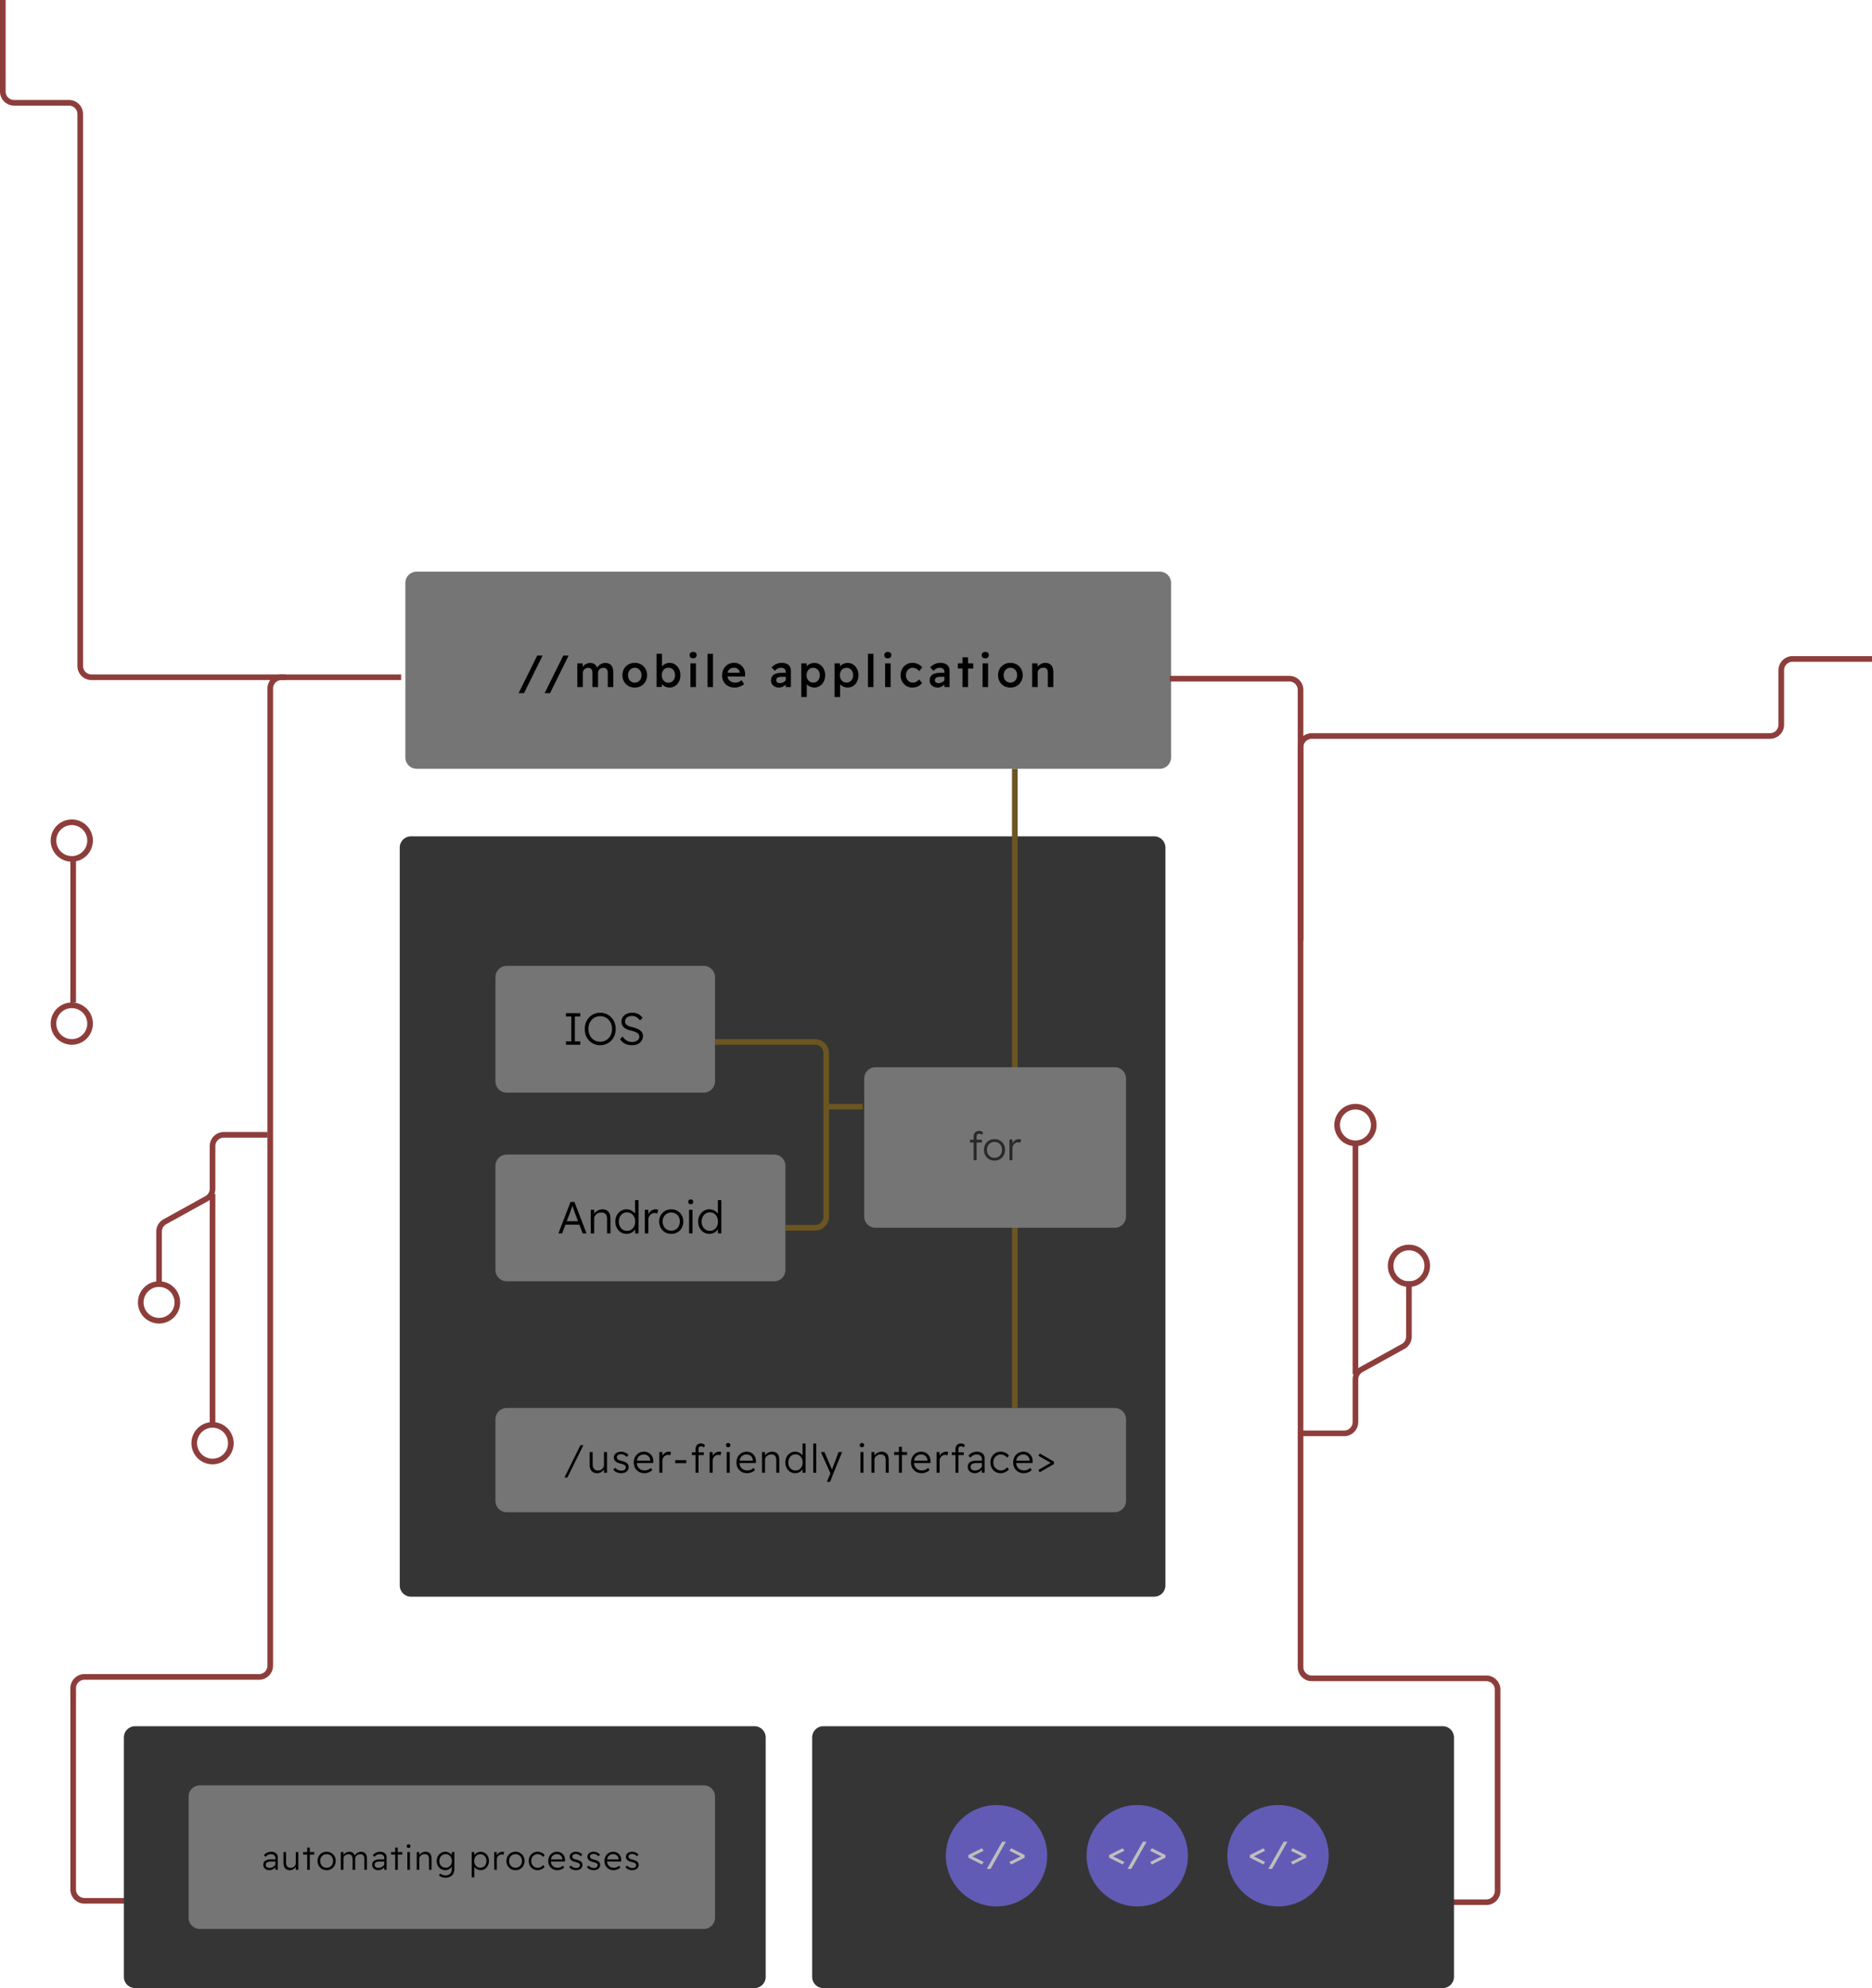 <svg width="665" height="706" fill="none" xmlns="http://www.w3.org/2000/svg"><g clip-path="url(#a)"><path d="M142.5 240.5H100a4 4 0 0 0-4 4v347a4 4 0 0 1-4 4H30a4 4 0 0 0-4 4V671a4 4 0 0 0 4 4h66" stroke="#8D3D3B" stroke-width="2"/><path d="M412 203H148a4 4 0 0 0-4 4v62a4 4 0 0 0 4 4h264a4 4 0 0 0 4-4v-62a4 4 0 0 0-4-4Z" fill="#757575"/><path d="M410 297H146a4 4 0 0 0-4 4v262a4 4 0 0 0 4 4h264a4 4 0 0 0 4-4V301a4 4 0 0 0-4-4ZM268 613H48a4 4 0 0 0-4 4v85a4 4 0 0 0 4 4h220a4 4 0 0 0 4-4v-85a4 4 0 0 0-4-4Z" fill="#353535"/><path d="M415.5 241H458a4 4 0 0 1 4 4v347a4 4 0 0 0 4 4h62a4 4 0 0 1 4 4v71.5a4 4 0 0 1-4 4h-66" stroke="#8D3D3B" stroke-width="2"/><path d="M512.5 613h-220a4 4 0 0 0-4 4v85a4 4 0 0 0 4 4h220a4 4 0 0 0 4-4v-85a4 4 0 0 0-4-4Z" fill="#353535"/><path d="M250 634H71a4 4 0 0 0-4 4v43a4 4 0 0 0 4 4h179a4 4 0 0 0 4-4v-43a4 4 0 0 0-4-4ZM250 343h-70a4 4 0 0 0-4 4v37a4 4 0 0 0 4 4h70a4 4 0 0 0 4-4v-37a4 4 0 0 0-4-4ZM275 410h-95a4 4 0 0 0-4 4v37a4 4 0 0 0 4 4h95a4 4 0 0 0 4-4v-37a4 4 0 0 0-4-4ZM396 500H180a4 4 0 0 0-4 4v29a4 4 0 0 0 4 4h216a4 4 0 0 0 4-4v-29a4 4 0 0 0-4-4Z" fill="#757575"/><path d="m184.225 246.16 6.624-13.36h1.904l-6.608 13.36h-1.92Zm9.241 0 6.624-13.36h1.904l-6.608 13.36h-1.92Zm11.605-2.16v-8.432h1.92l.032 1.712-.32.128c.096-.277.24-.533.432-.768.192-.245.421-.459.688-.64.267-.181.549-.32.848-.416.299-.107.608-.16.928-.16.459 0 .864.075 1.216.224.352.149.645.379.88.688.245.309.432.704.56 1.184l-.304-.064.112-.256c.128-.256.299-.491.512-.704.213-.213.453-.4.72-.56a3.157 3.157 0 0 1 1.696-.512c.64 0 1.173.128 1.6.384.427.256.747.645.96 1.168.213.523.32 1.168.32 1.936V244h-1.968v-4.96c0-.64-.128-1.115-.384-1.424-.245-.309-.629-.464-1.152-.464-.277 0-.533.048-.768.144a1.781 1.781 0 0 0-.624.384 1.69 1.69 0 0 0-.4.576 1.734 1.734 0 0 0-.144.72V244h-1.968v-4.976c0-.608-.133-1.072-.4-1.392-.256-.32-.624-.48-1.104-.48a2.012 2.012 0 0 0-1.376.528 1.695 1.695 0 0 0-.544 1.264V244h-1.968Zm20.425.16c-.843 0-1.595-.187-2.256-.56a4.258 4.258 0 0 1-1.568-1.568c-.373-.661-.56-1.413-.56-2.256 0-.843.187-1.595.56-2.256a4.136 4.136 0 0 1 1.568-1.552c.661-.384 1.413-.576 2.256-.576.832 0 1.579.192 2.24.576a4.019 4.019 0 0 1 1.552 1.552c.384.661.576 1.413.576 2.256 0 .843-.192 1.595-.576 2.256a4.136 4.136 0 0 1-1.552 1.568c-.661.373-1.408.56-2.24.56Zm0-1.744c.459 0 .869-.112 1.232-.336.363-.235.645-.549.848-.944.213-.405.315-.859.304-1.36.011-.512-.091-.965-.304-1.36a2.281 2.281 0 0 0-.848-.944 2.296 2.296 0 0 0-1.232-.336c-.459 0-.875.117-1.248.352a2.281 2.281 0 0 0-.848.944 2.898 2.898 0 0 0-.304 1.344c0 .501.101.955.304 1.36.203.395.485.709.848.944.373.224.789.336 1.248.336Zm12.369 1.744c-.373 0-.736-.053-1.088-.16a4.318 4.318 0 0 1-.976-.464 3.24 3.24 0 0 1-.72-.64 2.04 2.04 0 0 1-.384-.736l.464-.208-.048 2h-1.888V232.16h1.952v5.344l-.336-.144c.053-.256.171-.496.352-.72a2.77 2.77 0 0 1 .688-.624c.277-.192.581-.341.912-.448a3.05 3.05 0 0 1 1.024-.176c.747 0 1.408.192 1.984.576a3.819 3.819 0 0 1 1.376 1.552c.341.651.512 1.403.512 2.256 0 .843-.165 1.595-.496 2.256a3.937 3.937 0 0 1-1.376 1.568 3.514 3.514 0 0 1-1.952.56Zm-.4-1.728c.448 0 .848-.112 1.2-.336.352-.235.629-.549.832-.944a3.03 3.03 0 0 0 .304-1.376c0-.523-.101-.981-.304-1.376a2.212 2.212 0 0 0-.816-.944 2.215 2.215 0 0 0-1.216-.336c-.469 0-.88.112-1.232.336a2.323 2.323 0 0 0-.832.944c-.203.395-.304.853-.304 1.376 0 .512.101.971.304 1.376.203.395.48.709.832.944.352.224.763.336 1.232.336Zm7.803 1.568v-8.432h1.952V244h-1.952Zm.96-10.224c-.395 0-.704-.096-.928-.288-.214-.203-.32-.485-.32-.848 0-.341.112-.613.336-.816.224-.213.528-.32.912-.32.394 0 .698.101.912.304.224.192.336.469.336.832 0 .331-.112.603-.336.816-.224.213-.528.32-.912.32ZM251.331 244v-11.84h1.952V244h-1.952Zm9.677.16c-.885 0-1.669-.181-2.352-.544a4.17 4.17 0 0 1-1.584-1.52c-.373-.651-.56-1.397-.56-2.24 0-.661.107-1.264.32-1.808a4.181 4.181 0 0 1 .896-1.408 3.858 3.858 0 0 1 1.36-.928 4.414 4.414 0 0 1 1.728-.336c.565 0 1.083.107 1.552.32.48.213.896.507 1.248.88.352.363.619.8.8 1.312.192.501.283 1.051.272 1.648l-.016.704h-6.816l-.384-1.36h5.552l-.24.272v-.368a1.682 1.682 0 0 0-.32-.848 1.81 1.81 0 0 0-.704-.592 1.93 1.93 0 0 0-.928-.224c-.523 0-.965.101-1.328.304-.363.192-.64.48-.832.864-.181.384-.272.859-.272 1.424 0 .544.112 1.019.336 1.424.235.405.565.72.992.944.427.224.923.336 1.488.336a2.99 2.99 0 0 0 1.088-.192c.341-.128.704-.357 1.088-.688l.96 1.344a4.433 4.433 0 0 1-.992.688 6.02 6.02 0 0 1-1.152.432c-.405.107-.805.16-1.2.16Zm18.127-.16v-5.392c0-.459-.155-.816-.464-1.072-.299-.267-.688-.4-1.168-.4-.448 0-.854.091-1.216.272-.363.171-.699.448-1.008.832l-1.216-1.216a5.295 5.295 0 0 1 1.664-1.216 4.69 4.69 0 0 1 1.968-.416c.672 0 1.248.107 1.728.32.49.213.869.533 1.136.96.266.416.4.928.4 1.536V244h-1.824Zm-2.4.16c-.544 0-1.03-.107-1.456-.32a2.653 2.653 0 0 1-1.024-.88c-.246-.384-.368-.832-.368-1.344 0-.448.08-.837.24-1.168.16-.341.394-.624.704-.848.32-.224.714-.389 1.184-.496a6.986 6.986 0 0 1 1.648-.176h2.416l-.144 1.408h-2.384a3.35 3.35 0 0 0-.768.08 1.753 1.753 0 0 0-.576.24c-.16.107-.278.235-.352.384a1.065 1.065 0 0 0-.112.512c0 .213.053.4.16.56.106.149.25.267.432.352.181.085.394.128.64.128.352 0 .682-.059.992-.176.32-.117.602-.283.848-.496.245-.213.437-.453.576-.72l.4 1.088a3.862 3.862 0 0 1-.832.976c-.32.277-.672.496-1.056.656-.374.16-.763.24-1.168.24Zm7.902 3.36v-11.952h1.92l.032 1.904-.336-.144c.064-.331.246-.64.544-.928a3.552 3.552 0 0 1 1.088-.704 3.527 3.527 0 0 1 1.36-.272c.747 0 1.408.187 1.984.56a3.812 3.812 0 0 1 1.376 1.552c.342.651.512 1.397.512 2.24 0 .843-.165 1.595-.496 2.256a3.95 3.95 0 0 1-1.376 1.552c-.576.373-1.232.56-1.968.56-.49 0-.965-.096-1.424-.288a3.59 3.59 0 0 1-1.136-.752c-.309-.309-.506-.629-.592-.96l.48-.24v5.616h-1.968Zm4.256-5.12c.448 0 .848-.112 1.2-.336.352-.224.63-.533.832-.928.203-.395.304-.848.304-1.36 0-.512-.101-.96-.304-1.344a2.227 2.227 0 0 0-.816-.928 2.138 2.138 0 0 0-1.216-.352c-.469 0-.88.112-1.232.336a2.342 2.342 0 0 0-.832.928 2.945 2.945 0 0 0-.304 1.36c0 .512.102.965.304 1.36.203.395.48.704.832.928.352.224.763.336 1.232.336Zm7.579 5.12v-11.952h1.92l.032 1.904-.336-.144c.064-.331.245-.64.544-.928a3.528 3.528 0 0 1 1.088-.704 3.52 3.52 0 0 1 1.36-.272c.746 0 1.408.187 1.984.56a3.826 3.826 0 0 1 1.376 1.552c.341.651.512 1.397.512 2.24 0 .843-.166 1.595-.496 2.256a3.966 3.966 0 0 1-1.376 1.552c-.576.373-1.232.56-1.968.56a3.65 3.65 0 0 1-1.424-.288 3.58 3.58 0 0 1-1.136-.752c-.31-.309-.507-.629-.592-.96l.48-.24v5.616h-1.968Zm4.256-5.12c.448 0 .848-.112 1.2-.336.352-.224.629-.533.832-.928.202-.395.304-.848.304-1.36 0-.512-.102-.96-.304-1.344a2.227 2.227 0 0 0-.816-.928 2.14 2.14 0 0 0-1.216-.352c-.47 0-.88.112-1.232.336-.352.224-.63.533-.832.928-.203.395-.304.848-.304 1.36 0 .512.101.965.304 1.36.202.395.48.704.832.928.352.224.762.336 1.232.336Zm7.594 1.6v-11.84h1.952V244h-1.952Zm6.105 0v-8.432h1.952V244h-1.952Zm.96-10.224c-.395 0-.704-.096-.928-.288-.213-.203-.32-.485-.32-.848 0-.341.112-.613.336-.816.224-.213.528-.32.912-.32.395 0 .699.101.912.304.224.192.336.469.336.832 0 .331-.112.603-.336.816-.224.213-.528.32-.912.32Zm8.704 10.384c-.789 0-1.499-.192-2.128-.576a4.132 4.132 0 0 1-1.488-1.568c-.363-.661-.544-1.408-.544-2.24 0-.832.181-1.579.544-2.24a4.132 4.132 0 0 1 1.488-1.568c.629-.384 1.339-.576 2.128-.576.747 0 1.429.149 2.048.448.629.288 1.109.683 1.44 1.184l-1.072 1.312a2.738 2.738 0 0 0-.608-.608 3.237 3.237 0 0 0-.8-.432 2.35 2.35 0 0 0-2.96 1.136c-.213.395-.32.843-.32 1.344 0 .501.107.949.32 1.344.224.395.523.709.896.944s.789.352 1.248.352c.288 0 .56-.043.816-.128.256-.096.501-.229.736-.4.245-.171.469-.384.672-.64l1.072 1.312c-.352.469-.848.853-1.488 1.152a4.673 4.673 0 0 1-2 .448ZM335.5 244v-5.392c0-.459-.154-.816-.464-1.072-.298-.267-.688-.4-1.168-.4-.448 0-.853.091-1.216.272-.362.171-.698.448-1.008.832l-1.216-1.216a5.306 5.306 0 0 1 1.664-1.216 4.69 4.69 0 0 1 1.968-.416c.672 0 1.248.107 1.728.32.491.213.87.533 1.136.96.267.416.4.928.4 1.536V244H335.5Zm-2.4.16a3.217 3.217 0 0 1-1.456-.32 2.66 2.66 0 0 1-1.024-.88c-.245-.384-.368-.832-.368-1.344 0-.448.08-.837.24-1.168.16-.341.395-.624.704-.848.32-.224.715-.389 1.184-.496a6.992 6.992 0 0 1 1.648-.176h2.416l-.144 1.408h-2.384a3.35 3.35 0 0 0-.768.08 1.753 1.753 0 0 0-.576.24 1.01 1.01 0 0 0-.352.384 1.077 1.077 0 0 0-.112.512c0 .213.054.4.16.56.107.149.251.267.432.352.182.085.395.128.64.128.352 0 .683-.059.992-.176.32-.117.603-.283.848-.496.246-.213.438-.453.576-.72l.4 1.088a3.842 3.842 0 0 1-.832.976c-.32.277-.672.496-1.056.656-.373.16-.762.24-1.168.24Zm8.831-.16v-10.576h1.952V244h-1.952Zm-1.664-6.608v-1.824h5.456v1.824h-5.456Zm8.779 6.608v-8.432h1.952V244h-1.952Zm.96-10.224c-.395 0-.704-.096-.928-.288-.214-.203-.32-.485-.32-.848 0-.341.112-.613.336-.816.224-.213.528-.32.912-.32.394 0 .698.101.912.304.224.192.336.469.336.832 0 .331-.112.603-.336.816-.224.213-.528.32-.912.32Zm8.928 10.384c-.843 0-1.595-.187-2.256-.56a4.25 4.25 0 0 1-1.568-1.568c-.374-.661-.56-1.413-.56-2.256 0-.843.186-1.595.56-2.256a4.129 4.129 0 0 1 1.568-1.552c.661-.384 1.413-.576 2.256-.576.832 0 1.578.192 2.24.576a4.026 4.026 0 0 1 1.552 1.552c.384.661.576 1.413.576 2.256 0 .843-.192 1.595-.576 2.256a4.143 4.143 0 0 1-1.552 1.568c-.662.373-1.408.56-2.24.56Zm0-1.744c.458 0 .869-.112 1.232-.336.362-.235.645-.549.848-.944.213-.405.314-.859.304-1.36.01-.512-.091-.965-.304-1.36a2.288 2.288 0 0 0-.848-.944 2.299 2.299 0 0 0-1.232-.336c-.459 0-.875.117-1.248.352a2.274 2.274 0 0 0-.848.944 2.898 2.898 0 0 0-.304 1.344c0 .501.101.955.304 1.36.202.395.485.709.848.944.373.224.789.336 1.248.336Zm7.728 1.584v-8.432h1.904l.032 1.728-.368.192c.118-.373.326-.715.624-1.024a3.55 3.55 0 0 1 1.104-.768c.427-.203.87-.304 1.328-.304.64 0 1.174.128 1.6.384.438.256.763.64.976 1.152.214.512.32 1.152.32 1.92V244h-1.952v-5.008c0-.437-.058-.795-.176-1.072a1.166 1.166 0 0 0-.544-.624c-.245-.139-.544-.197-.896-.176-.288 0-.554.048-.8.144a1.769 1.769 0 0 0-.64.384c-.17.16-.309.352-.416.576a1.695 1.695 0 0 0-.144.704V244h-1.952ZM200.518 524.68l5.684-11.48h1.036l-5.684 11.48h-1.036Zm11.572-1.54c-.541 0-1.008-.112-1.4-.336a2.352 2.352 0 0 1-.91-.994c-.205-.439-.308-.975-.308-1.61v-4.55h1.064v4.284c0 .737.168 1.302.504 1.694.345.383.826.574 1.442.574.299 0 .569-.051.812-.154.252-.112.471-.257.658-.434.187-.177.331-.373.434-.588.112-.224.168-.448.168-.672v-4.704h1.064V523h-1.05l-.014-1.596.21-.112a2.545 2.545 0 0 1-.574.938c-.261.28-.574.504-.938.672a2.809 2.809 0 0 1-1.162.238Zm8.624 0a4.14 4.14 0 0 1-1.666-.322 3.038 3.038 0 0 1-1.204-.952l.728-.63c.271.336.593.588.966.756.373.168.798.252 1.274.252.243 0 .457-.028.644-.084.187-.065.345-.149.476-.252a.972.972 0 0 0 .28-.378c.065-.149.098-.308.098-.476a.89.89 0 0 0-.364-.742 2.313 2.313 0 0 0-.546-.266 6.219 6.219 0 0 0-.826-.266 6.96 6.96 0 0 1-1.274-.42 2.697 2.697 0 0 1-.798-.574 1.777 1.777 0 0 1-.336-.546 1.871 1.871 0 0 1-.112-.672c0-.401.112-.756.336-1.064.224-.308.527-.546.91-.714a3.197 3.197 0 0 1 1.33-.266c.336 0 .667.047.994.14.336.093.644.229.924.406.28.177.523.392.728.644l-.63.672a3.175 3.175 0 0 0-.616-.504 2.548 2.548 0 0 0-.672-.336 2.016 2.016 0 0 0-.686-.126c-.243 0-.462.028-.658.084a1.384 1.384 0 0 0-.504.224.877.877 0 0 0-.294.35 1.028 1.028 0 0 0-.098.462c.009.131.042.261.098.392a.856.856 0 0 0 .238.308 2.5 2.5 0 0 0 .56.308c.243.093.537.177.882.252.448.112.826.238 1.134.378.308.131.555.289.742.476.196.168.336.364.42.588.084.224.126.481.126.77 0 .42-.112.793-.336 1.12a2.222 2.222 0 0 1-.924.742c-.392.177-.84.266-1.344.266Zm8.211 0c-.737 0-1.39-.159-1.96-.476a3.583 3.583 0 0 1-1.344-1.344c-.317-.569-.476-1.218-.476-1.946 0-.569.089-1.087.266-1.554a3.75 3.75 0 0 1 .756-1.218 3.37 3.37 0 0 1 1.162-.798c.448-.187.938-.28 1.47-.28.467 0 .901.084 1.302.252.411.168.766.411 1.064.728.299.308.528.677.686 1.106.159.42.229.887.21 1.4l-.014.532h-6.132l-.224-.868h5.474l-.196.238.014-.35a2.04 2.04 0 0 0-.336-1.064 2.206 2.206 0 0 0-.798-.728 2.117 2.117 0 0 0-1.05-.266c-.541 0-1.008.117-1.4.35-.392.224-.69.546-.896.966-.196.411-.298.905-.308 1.484.01.579.131 1.083.364 1.512.234.42.56.751.98.994.43.233.924.35 1.484.35.402 0 .775-.065 1.12-.196.346-.14.696-.369 1.05-.686l.532.756c-.224.224-.49.42-.798.588-.298.159-.62.285-.966.378-.345.093-.69.14-1.036.14Zm5.296-.14v-7.35h1.064l.014 2.128-.126-.364c.093-.336.252-.649.476-.938.233-.289.513-.518.84-.686a2.227 2.227 0 0 1 1.078-.266c.159 0 .308.014.448.042.14.019.257.047.35.084l-.28 1.162a2.859 2.859 0 0 0-.406-.112 1.39 1.39 0 0 0-.378-.056c-.289 0-.56.061-.812.182a1.926 1.926 0 0 0-.63.462c-.177.196-.317.42-.42.672-.093.243-.14.495-.14.756V523h-1.078Zm5.629-3.416v-1.064h3.948v1.064h-3.948Zm7.218 3.416v-8.372c0-.42.079-.779.238-1.078.168-.308.396-.541.686-.7a2.017 2.017 0 0 1 1.008-.252c.317 0 .597.056.84.168.242.112.438.261.588.448l-.392.798a1.243 1.243 0 0 0-.924-.406c-.206 0-.383.033-.532.098a.648.648 0 0 0-.336.336c-.075.149-.112.345-.112.588V523h-1.064Zm-1.302-6.286v-.98h4.242v.98h-4.242ZM252.08 523v-7.35h1.064l.014 2.128-.126-.364c.093-.336.252-.649.476-.938.233-.289.513-.518.84-.686a2.225 2.225 0 0 1 1.078-.266c.158 0 .308.014.448.042.14.019.256.047.35.084l-.28 1.162a2.859 2.859 0 0 0-.406-.112 1.39 1.39 0 0 0-.378-.056c-.29 0-.56.061-.812.182a1.926 1.926 0 0 0-.63.462 2.077 2.077 0 0 0-.56 1.428V523h-1.078Zm6.077 0v-7.35h1.064V523h-1.064Zm.518-9.072c-.243 0-.434-.065-.574-.196a.767.767 0 0 1-.196-.546c0-.224.065-.401.196-.532.14-.14.331-.21.574-.21.242 0 .429.065.56.196.14.131.21.313.21.546a.751.751 0 0 1-.196.532c-.131.14-.322.21-.574.21Zm6.72 9.212c-.738 0-1.391-.159-1.96-.476a3.569 3.569 0 0 1-1.344-1.344c-.318-.569-.476-1.218-.476-1.946 0-.569.088-1.087.266-1.554.186-.476.438-.882.756-1.218a3.36 3.36 0 0 1 1.162-.798c.448-.187.938-.28 1.47-.28.466 0 .9.084 1.302.252.41.168.765.411 1.064.728.298.308.527.677.686 1.106.158.42.228.887.21 1.4l-.014.532h-6.132l-.224-.868h5.474l-.196.238.014-.35a2.058 2.058 0 0 0-.336-1.064 2.223 2.223 0 0 0-.798-.728 2.123 2.123 0 0 0-1.05-.266c-.542 0-1.008.117-1.4.35a2.19 2.19 0 0 0-.896.966c-.196.411-.299.905-.308 1.484.009.579.13 1.083.364 1.512.233.42.56.751.98.994.429.233.924.35 1.484.35.401 0 .774-.065 1.12-.196.345-.14.695-.369 1.05-.686l.532.756c-.224.224-.49.42-.798.588a4.6 4.6 0 0 1-.966.378c-.346.093-.691.14-1.036.14Zm5.295-.14v-7.35h1.064v1.568l-.21.126c.103-.327.29-.625.56-.896.271-.271.598-.49.98-.658.383-.177.78-.266 1.19-.266.551 0 1.013.107 1.386.322.383.205.672.527.868.966.196.439.294.994.294 1.666V523h-1.064v-4.452c0-.476-.07-.868-.21-1.176a1.29 1.29 0 0 0-.602-.672c-.261-.14-.592-.205-.994-.196-.317 0-.611.051-.882.154a2.24 2.24 0 0 0-.686.42c-.196.168-.35.359-.462.574a1.276 1.276 0 0 0-.168.616V523h-1.064Zm11.805.14c-.682 0-1.288-.163-1.82-.49a3.642 3.642 0 0 1-1.246-1.358c-.308-.569-.462-1.218-.462-1.946 0-.737.154-1.391.462-1.96a3.504 3.504 0 0 1 1.246-1.358 3.26 3.26 0 0 1 1.778-.504c.364 0 .718.061 1.064.182.345.121.653.289.924.504.28.205.504.439.672.7.168.261.261.532.28.812h-.294v-5.082h1.064V523h-1.064v-1.974l.224-.014c-.028.28-.126.546-.294.798a2.97 2.97 0 0 1-.644.686 3.24 3.24 0 0 1-.868.476 3.134 3.134 0 0 1-1.022.168Zm.126-.938a2.31 2.31 0 0 0 1.288-.364c.382-.252.681-.593.896-1.022.214-.429.322-.924.322-1.484 0-.56-.108-1.055-.322-1.484a2.587 2.587 0 0 0-.896-1.022 2.275 2.275 0 0 0-1.302-.378c-.495 0-.938.126-1.33.378a2.654 2.654 0 0 0-.91 1.036c-.215.429-.322.924-.322 1.484 0 .541.107 1.031.322 1.47.224.429.527.77.91 1.022.392.243.84.364 1.344.364Zm6.272.798v-10.36h1.064V523h-1.064Zm4.839 3.22 1.428-3.402.042.84-3.584-8.008h1.246l2.52 5.796c.056.112.108.243.154.392.056.14.103.275.14.406l-.294.084c.066-.168.126-.331.182-.49.066-.168.126-.331.182-.49l2.156-5.698h1.246l-3.038 7.406-1.232 3.164h-1.148Zm11.942-3.22v-7.35h1.064V523h-1.064Zm.518-9.072c-.242 0-.434-.065-.574-.196a.771.771 0 0 1-.196-.546c0-.224.066-.401.196-.532.14-.14.332-.21.574-.21.243 0 .43.065.56.196.14.131.21.313.21.546a.747.747 0 0 1-.196.532c-.13.14-.322.21-.574.21Zm3.374 9.072v-7.35h1.064v1.568l-.21.126c.103-.327.29-.625.56-.896.271-.271.598-.49.98-.658.383-.177.78-.266 1.19-.266.551 0 1.013.107 1.386.322.383.205.672.527.868.966.196.439.294.994.294 1.666V523h-1.064v-4.452c0-.476-.07-.868-.21-1.176a1.29 1.29 0 0 0-.602-.672c-.261-.14-.592-.205-.994-.196-.317 0-.611.051-.882.154a2.24 2.24 0 0 0-.686.42c-.196.168-.35.359-.462.574a1.276 1.276 0 0 0-.168.616V523h-1.064Zm9.76 0v-9.226h1.064V523h-1.064Zm-1.694-6.314v-1.036h4.592v1.036h-4.592Zm9.775 6.454c-.738 0-1.391-.159-1.96-.476a3.569 3.569 0 0 1-1.344-1.344c-.318-.569-.476-1.218-.476-1.946 0-.569.088-1.087.266-1.554.186-.476.438-.882.756-1.218a3.36 3.36 0 0 1 1.162-.798c.448-.187.938-.28 1.47-.28.466 0 .9.084 1.302.252.41.168.765.411 1.064.728.298.308.527.677.686 1.106.158.42.228.887.21 1.4l-.014.532h-6.132l-.224-.868h5.474l-.196.238.014-.35a2.058 2.058 0 0 0-.336-1.064 2.223 2.223 0 0 0-.798-.728 2.123 2.123 0 0 0-1.05-.266c-.542 0-1.008.117-1.4.35a2.19 2.19 0 0 0-.896.966c-.196.411-.299.905-.308 1.484.009.579.13 1.083.364 1.512.233.42.56.751.98.994.429.233.924.35 1.484.35.401 0 .774-.065 1.12-.196.345-.14.695-.369 1.05-.686l.532.756c-.224.224-.49.42-.798.588a4.6 4.6 0 0 1-.966.378c-.346.093-.691.14-1.036.14Zm5.295-.14v-7.35h1.064l.014 2.128-.126-.364c.094-.336.252-.649.476-.938a2.61 2.61 0 0 1 .84-.686 2.227 2.227 0 0 1 1.078-.266c.159 0 .308.014.448.042.14.019.257.047.35.084l-.28 1.162a2.823 2.823 0 0 0-.406-.112 1.38 1.38 0 0 0-.378-.056c-.289 0-.56.061-.812.182a1.947 1.947 0 0 0-.63.462c-.177.196-.317.42-.42.672-.093.243-.14.495-.14.756V523h-1.078Zm6.707 0v-8.372c0-.42.08-.779.238-1.078.168-.308.397-.541.686-.7a2.022 2.022 0 0 1 1.008-.252c.318 0 .598.056.84.168.243.112.439.261.588.448l-.392.798a1.225 1.225 0 0 0-.924-.406 1.33 1.33 0 0 0-.532.098.656.656 0 0 0-.336.336c-.074.149-.112.345-.112.588V523h-1.064Zm-1.302-6.286v-.98h4.242v.98h-4.242ZM348.796 523v-4.9c0-.476-.168-.859-.504-1.148-.336-.289-.78-.434-1.33-.434a2.74 2.74 0 0 0-1.246.28 2.9 2.9 0 0 0-.994.84l-.7-.7c.42-.476.877-.831 1.372-1.064a3.856 3.856 0 0 1 1.638-.35c.56 0 1.045.093 1.456.28.41.187.723.457.938.812.224.355.336.784.336 1.288V523h-.966Zm-2.52.14c-.476 0-.901-.093-1.274-.28a2.319 2.319 0 0 1-.896-.77 2.134 2.134 0 0 1-.322-1.176c0-.364.065-.686.196-.966.14-.28.34-.513.602-.7.261-.187.592-.327.994-.42a5.532 5.532 0 0 1 1.372-.154h2.324l-.084.882h-2.38c-.327 0-.616.028-.868.084a1.835 1.835 0 0 0-.63.266 1.2 1.2 0 0 0-.392.42c-.084.159-.126.35-.126.574 0 .261.065.495.196.7.14.196.322.35.546.462.233.103.494.154.784.154.382 0 .742-.065 1.078-.196.336-.14.634-.327.896-.56.27-.243.485-.513.644-.812l.294.672a3.975 3.975 0 0 1-.77.952 3.783 3.783 0 0 1-1.022.644 3.04 3.04 0 0 1-1.162.224Zm9.186 0c-.7 0-1.325-.168-1.876-.504a3.677 3.677 0 0 1-1.288-1.358c-.308-.579-.462-1.232-.462-1.96 0-.719.154-1.363.462-1.932a3.538 3.538 0 0 1 1.288-1.358c.551-.336 1.176-.504 1.876-.504.635 0 1.209.126 1.722.378.513.243.919.583 1.218 1.022l-.616.728a2.636 2.636 0 0 0-.616-.588 2.853 2.853 0 0 0-.784-.406 2.418 2.418 0 0 0-.84-.154c-.513 0-.975.121-1.386.364a2.611 2.611 0 0 0-.952 1.008c-.233.42-.35.901-.35 1.442 0 .541.117 1.027.35 1.456.243.429.569.77.98 1.022.411.252.868.378 1.372.378.28 0 .551-.042.812-.126.271-.093.523-.224.756-.392.233-.168.453-.373.658-.616l.602.742c-.308.401-.728.728-1.26.98a3.788 3.788 0 0 1-1.666.378Zm8.235 0c-.737 0-1.39-.159-1.96-.476a3.583 3.583 0 0 1-1.344-1.344c-.317-.569-.476-1.218-.476-1.946 0-.569.089-1.087.266-1.554a3.75 3.75 0 0 1 .756-1.218 3.37 3.37 0 0 1 1.162-.798c.448-.187.938-.28 1.47-.28.467 0 .901.084 1.302.252.411.168.766.411 1.064.728.299.308.528.677.686 1.106.159.42.229.887.21 1.4l-.014.532h-6.132l-.224-.868h5.474l-.196.238.014-.35a2.04 2.04 0 0 0-.336-1.064 2.206 2.206 0 0 0-.798-.728 2.117 2.117 0 0 0-1.05-.266c-.541 0-1.008.117-1.4.35-.392.224-.69.546-.896.966-.196.411-.298.905-.308 1.484.01.579.131 1.083.364 1.512.234.42.56.751.98.994.43.233.924.35 1.484.35.402 0 .775-.065 1.12-.196.346-.14.696-.369 1.05-.686l.532.756c-.224.224-.49.42-.798.588-.298.159-.62.285-.966.378-.345.093-.69.14-1.036.14Zm5.674-.336-.504-.812 4.97-2.842v.658l-4.97-2.87.504-.784 5.026 2.884v.868l-5.026 2.898ZM97.835 664v-4.2c0-.408-.144-.736-.432-.984-.288-.248-.668-.372-1.14-.372-.392 0-.748.08-1.068.24-.32.16-.604.4-.852.72l-.6-.6c.36-.408.752-.712 1.176-.912.432-.2.9-.3 1.404-.3.48 0 .896.08 1.248.24.352.16.62.392.804.696.192.304.288.672.288 1.104V664h-.828Zm-2.16.12c-.408 0-.772-.08-1.092-.24-.32-.16-.576-.38-.768-.66a1.831 1.831 0 0 1-.276-1.008c0-.312.056-.588.168-.828.12-.24.292-.44.516-.6.224-.16.508-.28.852-.36a4.76 4.76 0 0 1 1.176-.132h1.992l-.072.756h-2.04c-.28 0-.528.024-.744.072a1.572 1.572 0 0 0-.54.228 1.031 1.031 0 0 0-.336.36 1.04 1.04 0 0 0-.108.492c0 .224.056.424.168.6.12.168.276.3.468.396.2.088.424.132.672.132.328 0 .636-.056.924-.168.288-.12.544-.28.768-.48.232-.208.416-.44.552-.696l.252.576a3.399 3.399 0 0 1-.66.816 3.238 3.238 0 0 1-.876.552 2.598 2.598 0 0 1-.996.192Zm7.277 0c-.464 0-.864-.096-1.2-.288a2.014 2.014 0 0 1-.78-.852c-.176-.376-.264-.836-.264-1.38v-3.9h.912v3.672c0 .632.144 1.116.432 1.452.296.328.708.492 1.236.492.256 0 .488-.044.696-.132.216-.096.404-.22.564-.372.16-.152.284-.32.372-.504.096-.192.144-.384.144-.576V657.7h.912v6.3h-.9l-.012-1.368.18-.096c-.096.288-.26.556-.492.804-.224.24-.492.432-.804.576a2.411 2.411 0 0 1-.996.204Zm6.18-.12v-7.908h.912V664h-.912Zm-1.452-5.412v-.888h3.936v.888h-3.936Zm8.354 5.532c-.616 0-1.168-.14-1.656-.42a3.182 3.182 0 0 1-1.14-1.164c-.28-.496-.42-1.06-.42-1.692 0-.632.14-1.192.42-1.68a3.09 3.09 0 0 1 1.14-1.152c.488-.28 1.04-.42 1.656-.42.616 0 1.164.14 1.644.42.488.28.868.664 1.14 1.152.28.488.42 1.048.42 1.68 0 .632-.14 1.196-.42 1.692a3.062 3.062 0 0 1-1.14 1.164c-.48.28-1.028.42-1.644.42Zm0-.84c.44 0 .832-.104 1.176-.312.352-.216.624-.508.816-.876.2-.368.296-.784.288-1.248.008-.472-.088-.888-.288-1.248a2.144 2.144 0 0 0-.816-.852 2.228 2.228 0 0 0-1.176-.312c-.44 0-.836.104-1.188.312a2.234 2.234 0 0 0-.816.864c-.2.36-.296.772-.288 1.236-.008.464.088.88.288 1.248.2.368.472.66.816.876a2.29 2.29 0 0 0 1.188.312Zm5.043.72v-6.3h.912l.012 1.428-.216.084c.096-.24.22-.456.372-.648.152-.2.328-.368.528-.504.208-.144.428-.256.66-.336a2.3 2.3 0 0 1 .732-.12c.352 0 .664.06.936.18.28.112.508.288.684.528.184.24.316.544.396.912h-.168l.072-.204c.096-.208.22-.396.372-.564.16-.176.34-.328.54-.456.208-.128.424-.224.648-.288a2.3 2.3 0 0 1 .684-.108c.464 0 .852.092 1.164.276.312.184.548.468.708.852.16.376.24.856.24 1.44V664h-.912v-3.792c0-.608-.124-1.052-.372-1.332s-.616-.42-1.104-.42c-.256 0-.496.044-.72.132a1.714 1.714 0 0 0-.936.852c-.088.184-.132.38-.132.588V664h-.924v-3.804c0-.584-.124-1.02-.372-1.308-.248-.288-.604-.432-1.068-.432-.264 0-.508.044-.732.132a2.088 2.088 0 0 0-.576.348 1.57 1.57 0 0 0-.372.492 1.195 1.195 0 0 0-.132.54V664h-.924Zm15.435 0v-4.2c0-.408-.144-.736-.432-.984-.288-.248-.668-.372-1.14-.372-.392 0-.748.08-1.068.24-.32.16-.604.4-.852.72l-.6-.6c.36-.408.752-.712 1.176-.912.432-.2.9-.3 1.404-.3.48 0 .896.08 1.248.24.352.16.62.392.804.696.192.304.288.672.288 1.104V664h-.828Zm-2.16.12c-.408 0-.772-.08-1.092-.24-.32-.16-.576-.38-.768-.66a1.831 1.831 0 0 1-.276-1.008c0-.312.056-.588.168-.828.12-.24.292-.44.516-.6.224-.16.508-.28.852-.36a4.76 4.76 0 0 1 1.176-.132h1.992l-.072.756h-2.04c-.28 0-.528.024-.744.072a1.572 1.572 0 0 0-.54.228 1.031 1.031 0 0 0-.336.36 1.04 1.04 0 0 0-.108.492c0 .224.056.424.168.6.12.168.276.3.468.396.2.088.424.132.672.132.328 0 .636-.056.924-.168.288-.12.544-.28.768-.48.232-.208.416-.44.552-.696l.252.576a3.399 3.399 0 0 1-.66.816 3.238 3.238 0 0 1-.876.552 2.598 2.598 0 0 1-.996.192Zm6.037-.12v-7.908h.912V664h-.912Zm-1.452-5.412v-.888h3.936v.888h-3.936ZM144.71 664v-6.3h.912v6.3h-.912Zm.444-7.776c-.208 0-.372-.056-.492-.168a.658.658 0 0 1-.168-.468c0-.192.056-.344.168-.456.12-.12.284-.18.492-.18.208 0 .368.056.48.168.12.112.18.268.18.468a.642.642 0 0 1-.168.456c-.112.12-.276.18-.492.18Zm2.892 7.776v-6.3h.912v1.344l-.18.108a1.88 1.88 0 0 1 .48-.768c.232-.232.512-.42.84-.564a2.4 2.4 0 0 1 1.02-.228c.472 0 .868.092 1.188.276.328.176.576.452.744.828.168.376.252.852.252 1.428V664h-.912v-3.816c0-.408-.06-.744-.18-1.008a1.109 1.109 0 0 0-.516-.576c-.224-.12-.508-.176-.852-.168-.272 0-.524.044-.756.132-.224.088-.42.208-.588.36-.168.144-.3.308-.396.492a1.094 1.094 0 0 0-.144.528V664h-.912Zm10.25 2.796a4.04 4.04 0 0 1-1.308-.216c-.416-.144-.756-.336-1.02-.576l.336-.72c.24.208.536.376.888.504.36.128.724.192 1.092.192.448 0 .836-.088 1.164-.264a1.87 1.87 0 0 0 .768-.768c.184-.336.276-.744.276-1.224v-1.38l.12.036c-.056.312-.204.6-.444.864-.232.264-.52.476-.864.636-.336.16-.692.24-1.068.24-.592 0-1.124-.14-1.596-.42a3.15 3.15 0 0 1-1.104-1.164c-.264-.488-.396-1.044-.396-1.668 0-.632.132-1.192.396-1.68.272-.496.64-.884 1.104-1.164.464-.288.98-.432 1.548-.432.248 0 .488.032.72.096.232.064.448.156.648.276.2.112.38.24.54.384.16.144.292.3.396.468.104.168.172.336.204.504l-.204.06.012-1.68h.9v5.964c0 .496-.076.936-.228 1.32-.144.392-.356.72-.636.984-.272.272-.6.476-.984.612a3.499 3.499 0 0 1-1.26.216Zm.024-3.528c.424 0 .8-.1 1.128-.3.336-.208.596-.492.78-.852.192-.368.288-.788.288-1.26s-.096-.888-.288-1.248a2.083 2.083 0 0 0-1.92-1.176c-.432 0-.82.108-1.164.324-.336.208-.6.496-.792.864-.192.36-.288.776-.288 1.248 0 .456.096.868.288 1.236.192.36.456.644.792.852.344.208.736.312 1.176.312Zm9.241 3.408V657.7h.912l.012 1.668-.168-.06c.072-.304.224-.584.456-.84a2.85 2.85 0 0 1 .864-.624c.344-.16.7-.24 1.068-.24.576 0 1.088.14 1.536.42.448.28.8.664 1.056 1.152.256.488.384 1.044.384 1.668 0 .624-.128 1.184-.384 1.68a3.028 3.028 0 0 1-1.056 1.164c-.44.28-.936.42-1.488.42-.392 0-.768-.08-1.128-.24a2.965 2.965 0 0 1-.912-.636c-.248-.264-.4-.548-.456-.852l.228-.096v4.392h-.924Zm3.048-3.408a2.094 2.094 0 0 0 1.908-1.176c.192-.368.288-.784.288-1.248a2.56 2.56 0 0 0-.288-1.224 2.14 2.14 0 0 0-.768-.852 2.083 2.083 0 0 0-1.14-.312 2.04 2.04 0 0 0-1.116.312c-.32.2-.576.48-.768.84-.184.36-.276.776-.276 1.248 0 .464.092.88.276 1.248.192.36.448.644.768.852.328.208.7.312 1.116.312Zm4.945.732v-6.3h.912l.012 1.824-.108-.312a2.22 2.22 0 0 1 1.128-1.392c.28-.152.588-.228.924-.228.136 0 .264.012.384.036.12.016.22.04.3.072l-.24.996a2.478 2.478 0 0 0-.348-.096 1.178 1.178 0 0 0-.324-.048c-.248 0-.48.052-.696.156a1.656 1.656 0 0 0-.54.396 1.79 1.79 0 0 0-.48 1.224V664h-.924Zm7.579.12c-.616 0-1.168-.14-1.656-.42a3.182 3.182 0 0 1-1.14-1.164c-.28-.496-.42-1.06-.42-1.692 0-.632.14-1.192.42-1.68a3.09 3.09 0 0 1 1.14-1.152c.488-.28 1.04-.42 1.656-.42.616 0 1.164.14 1.644.42.488.28.868.664 1.14 1.152.28.488.42 1.048.42 1.68 0 .632-.14 1.196-.42 1.692a3.062 3.062 0 0 1-1.14 1.164c-.48.28-1.028.42-1.644.42Zm0-.84c.44 0 .832-.104 1.176-.312.352-.216.624-.508.816-.876.2-.368.296-.784.288-1.248.008-.472-.088-.888-.288-1.248a2.144 2.144 0 0 0-.816-.852 2.228 2.228 0 0 0-1.176-.312c-.44 0-.836.104-1.188.312a2.234 2.234 0 0 0-.816.864c-.2.36-.296.772-.288 1.236-.008.464.088.88.288 1.248.2.368.472.66.816.876a2.29 2.29 0 0 0 1.188.312Zm7.815.84c-.6 0-1.136-.144-1.608-.432a3.15 3.15 0 0 1-1.104-1.164c-.264-.496-.396-1.056-.396-1.68 0-.616.132-1.168.396-1.656.272-.496.64-.884 1.104-1.164a3.025 3.025 0 0 1 1.608-.432c.544 0 1.036.108 1.476.324.44.208.788.5 1.044.876l-.528.624a2.265 2.265 0 0 0-.528-.504 2.442 2.442 0 0 0-.672-.348 2.08 2.08 0 0 0-.72-.132c-.44 0-.836.104-1.188.312a2.234 2.234 0 0 0-.816.864c-.2.36-.3.772-.3 1.236 0 .464.1.88.3 1.248.208.368.488.66.84.876.352.216.744.324 1.176.324.24 0 .472-.036.696-.108.232-.08.448-.192.648-.336.2-.144.388-.32.564-.528l.516.636c-.264.344-.624.624-1.08.84a3.246 3.246 0 0 1-1.428.324Zm7.058 0c-.632 0-1.192-.136-1.68-.408a3.063 3.063 0 0 1-1.152-1.152c-.272-.488-.408-1.044-.408-1.668 0-.488.076-.932.228-1.332.16-.408.376-.756.648-1.044.28-.296.612-.524.996-.684.384-.16.804-.24 1.26-.24.4 0 .772.072 1.116.216.352.144.656.352.912.624.256.264.452.58.588.948.136.36.196.76.18 1.2l-.012.456h-5.256l-.192-.744h4.692l-.168.204.012-.3a1.758 1.758 0 0 0-.288-.912 1.898 1.898 0 0 0-.684-.624 1.813 1.813 0 0 0-.9-.228c-.464 0-.864.1-1.2.3a1.88 1.88 0 0 0-.768.828c-.168.352-.256.776-.264 1.272.008.496.112.928.312 1.296.2.36.48.644.84.852.368.2.792.3 1.272.3.344 0 .664-.056.96-.168.296-.12.596-.316.9-.588l.456.648c-.192.192-.42.36-.684.504a3.961 3.961 0 0 1-.828.324 3.39 3.39 0 0 1-.888.12Zm6.652 0a3.552 3.552 0 0 1-1.428-.276 2.609 2.609 0 0 1-1.032-.816l.624-.54c.232.288.508.504.828.648.32.144.684.216 1.092.216.208 0 .392-.024.552-.072.16-.056.296-.128.408-.216a.836.836 0 0 0 .24-.324c.056-.128.084-.264.084-.408a.763.763 0 0 0-.312-.636 1.96 1.96 0 0 0-.468-.228 5.302 5.302 0 0 0-.708-.228 6.017 6.017 0 0 1-1.092-.36 2.317 2.317 0 0 1-.684-.492 1.513 1.513 0 0 1-.288-.468 1.61 1.61 0 0 1-.096-.576c0-.344.096-.648.288-.912a1.87 1.87 0 0 1 .78-.612 2.737 2.737 0 0 1 1.14-.228c.288 0 .572.04.852.12.288.08.552.196.792.348.24.152.448.336.624.552l-.54.576a2.713 2.713 0 0 0-.528-.432 2.158 2.158 0 0 0-.576-.288 1.73 1.73 0 0 0-.588-.108c-.208 0-.396.024-.564.072-.168.04-.312.104-.432.192a.759.759 0 0 0-.252.3.876.876 0 0 0-.084.396c.008.112.036.224.084.336a.734.734 0 0 0 .204.264c.112.088.272.176.48.264.208.08.46.152.756.216.384.096.708.204.972.324.264.112.476.248.636.408.168.144.288.312.36.504.072.192.108.412.108.66 0 .36-.096.68-.288.96a1.905 1.905 0 0 1-.792.636c-.336.152-.72.228-1.152.228Zm6.282 0a3.552 3.552 0 0 1-1.428-.276 2.609 2.609 0 0 1-1.032-.816l.624-.54c.232.288.508.504.828.648.32.144.684.216 1.092.216.208 0 .392-.024.552-.072.16-.056.296-.128.408-.216a.836.836 0 0 0 .24-.324c.056-.128.084-.264.084-.408a.763.763 0 0 0-.312-.636 1.96 1.96 0 0 0-.468-.228 5.302 5.302 0 0 0-.708-.228 6.017 6.017 0 0 1-1.092-.36 2.317 2.317 0 0 1-.684-.492 1.513 1.513 0 0 1-.288-.468 1.61 1.61 0 0 1-.096-.576c0-.344.096-.648.288-.912a1.87 1.87 0 0 1 .78-.612 2.737 2.737 0 0 1 1.14-.228c.288 0 .572.04.852.12.288.08.552.196.792.348.24.152.448.336.624.552l-.54.576a2.713 2.713 0 0 0-.528-.432 2.158 2.158 0 0 0-.576-.288 1.73 1.73 0 0 0-.588-.108c-.208 0-.396.024-.564.072-.168.04-.312.104-.432.192a.759.759 0 0 0-.252.3.876.876 0 0 0-.084.396c.008.112.036.224.084.336a.734.734 0 0 0 .204.264c.112.088.272.176.48.264.208.08.46.152.756.216.384.096.708.204.972.324.264.112.476.248.636.408.168.144.288.312.36.504.072.192.108.412.108.66 0 .36-.096.68-.288.96a1.905 1.905 0 0 1-.792.636c-.336.152-.72.228-1.152.228Zm7.038 0c-.632 0-1.192-.136-1.68-.408a3.063 3.063 0 0 1-1.152-1.152c-.272-.488-.408-1.044-.408-1.668 0-.488.076-.932.228-1.332.16-.408.376-.756.648-1.044.28-.296.612-.524.996-.684.384-.16.804-.24 1.26-.24.4 0 .772.072 1.116.216.352.144.656.352.912.624.256.264.452.58.588.948.136.36.196.76.18 1.2l-.012.456h-5.256l-.192-.744h4.692l-.168.204.012-.3a1.758 1.758 0 0 0-.288-.912 1.898 1.898 0 0 0-.684-.624 1.813 1.813 0 0 0-.9-.228c-.464 0-.864.1-1.2.3a1.88 1.88 0 0 0-.768.828c-.168.352-.256.776-.264 1.272.008.496.112.928.312 1.296.2.36.48.644.84.852.368.2.792.3 1.272.3.344 0 .664-.056.96-.168.296-.12.596-.316.9-.588l.456.648c-.192.192-.42.36-.684.504a3.961 3.961 0 0 1-.828.324 3.39 3.39 0 0 1-.888.12Zm6.651 0a3.552 3.552 0 0 1-1.428-.276 2.609 2.609 0 0 1-1.032-.816l.624-.54c.232.288.508.504.828.648.32.144.684.216 1.092.216.208 0 .392-.024.552-.072.16-.056.296-.128.408-.216a.836.836 0 0 0 .24-.324c.056-.128.084-.264.084-.408a.763.763 0 0 0-.312-.636 1.96 1.96 0 0 0-.468-.228 5.302 5.302 0 0 0-.708-.228 6.017 6.017 0 0 1-1.092-.36 2.317 2.317 0 0 1-.684-.492 1.513 1.513 0 0 1-.288-.468 1.61 1.61 0 0 1-.096-.576c0-.344.096-.648.288-.912a1.87 1.87 0 0 1 .78-.612 2.737 2.737 0 0 1 1.14-.228c.288 0 .572.04.852.12.288.08.552.196.792.348.24.152.448.336.624.552l-.54.576a2.713 2.713 0 0 0-.528-.432 2.158 2.158 0 0 0-.576-.288 1.73 1.73 0 0 0-.588-.108c-.208 0-.396.024-.564.072-.168.04-.312.104-.432.192a.759.759 0 0 0-.252.3.876.876 0 0 0-.084.396c.008.112.036.224.084.336a.734.734 0 0 0 .204.264c.112.088.272.176.48.264.208.08.46.152.756.216.384.096.708.204.972.324.264.112.476.248.636.408.168.144.288.312.36.504.072.192.108.412.108.66 0 .36-.096.68-.288.96a1.905 1.905 0 0 1-.792.636c-.336.152-.72.228-1.152.228ZM201.039 371v-1.184h1.904v-8.832h-1.904V359.8h5.088v1.184h-1.92v8.832h1.92V371h-5.088Zm12.186.16c-.8 0-1.536-.144-2.208-.432a5.48 5.48 0 0 1-1.744-1.2 5.367 5.367 0 0 1-1.136-1.808c-.267-.704-.4-1.477-.4-2.32 0-.832.133-1.595.4-2.288a5.331 5.331 0 0 1 1.136-1.824 5.353 5.353 0 0 1 1.744-1.216 5.547 5.547 0 0 1 2.208-.432c.789 0 1.515.144 2.176.432a5.14 5.14 0 0 1 1.744 1.216 5.22 5.22 0 0 1 1.152 1.824c.277.704.416 1.467.416 2.288 0 .832-.139 1.6-.416 2.304a5.429 5.429 0 0 1-1.152 1.824 5.256 5.256 0 0 1-1.744 1.2 5.391 5.391 0 0 1-2.176.432Zm0-1.232c.608 0 1.168-.112 1.68-.336a3.923 3.923 0 0 0 1.328-.944c.373-.405.661-.88.864-1.424a5.05 5.05 0 0 0 .32-1.824c0-.651-.107-1.248-.32-1.792a4.257 4.257 0 0 0-.864-1.44 3.82 3.82 0 0 0-1.328-.96 4.146 4.146 0 0 0-1.68-.336c-.608 0-1.168.112-1.68.336-.512.224-.96.539-1.344.944a4.46 4.46 0 0 0-.88 1.44 5.222 5.222 0 0 0-.304 1.808c0 .875.181 1.653.544 2.336a4.19 4.19 0 0 0 1.488 1.616c.629.384 1.355.576 2.176.576Zm11.25 1.232c-.928 0-1.744-.176-2.448-.528-.694-.363-1.28-.891-1.76-1.584l.896-.992c.48.704.986 1.205 1.52 1.504.544.299 1.184.448 1.92.448.469 0 .89-.08 1.264-.24.384-.16.688-.379.912-.656.224-.277.336-.592.336-.944 0-.235-.043-.448-.128-.64a1.315 1.315 0 0 0-.368-.512 2.772 2.772 0 0 0-.608-.416 4.865 4.865 0 0 0-.848-.336c-.31-.107-.662-.208-1.056-.304a6.85 6.85 0 0 1-1.456-.464 4.08 4.08 0 0 1-1.04-.688 2.534 2.534 0 0 1-.64-.912 3.201 3.201 0 0 1-.208-1.184c0-.597.165-1.125.496-1.584a3.533 3.533 0 0 1 1.36-1.088c.576-.267 1.221-.4 1.936-.4.864 0 1.6.16 2.208.48.618.32 1.114.773 1.488 1.36l-.896.88a3.68 3.68 0 0 0-1.216-1.152c-.459-.277-.998-.416-1.616-.416-.48 0-.907.08-1.28.24-.374.16-.667.384-.88.672a1.55 1.55 0 0 0-.32.976c0 .267.048.512.144.736.106.213.261.4.464.56.202.16.464.304.784.432s.698.24 1.136.336c.597.139 1.13.304 1.6.496.48.192.885.416 1.216.672.33.256.581.544.752.864.17.32.256.683.256 1.088 0 .661-.166 1.243-.496 1.744-.32.491-.774.875-1.36 1.152-.587.267-1.275.4-2.064.4ZM198.367 438l4.32-11.2h1.36l4.304 11.2h-1.36l-2.736-7.2a8.101 8.101 0 0 1-.176-.496 30.542 30.542 0 0 0-.304-.896l-.336-.944a17.375 17.375 0 0 0-.256-.704h.304c-.064.181-.144.416-.24.704s-.203.587-.32.896c-.107.309-.208.597-.304.864s-.171.48-.224.64l-2.72 7.136h-1.312Zm1.824-3.088.464-1.232h5.296l.528 1.232h-6.288Zm9.663 3.088v-8.4h1.216v1.792l-.24.144c.117-.373.33-.715.64-1.024.309-.309.682-.56 1.12-.752.437-.203.89-.304 1.36-.304.629 0 1.157.123 1.584.368.437.235.768.603.992 1.104.224.501.336 1.136.336 1.904V438h-1.216v-5.088c0-.544-.08-.992-.24-1.344a1.483 1.483 0 0 0-.688-.768c-.299-.16-.678-.235-1.136-.224-.363 0-.699.059-1.008.176-.299.117-.56.277-.784.48-.224.192-.4.411-.528.656a1.459 1.459 0 0 0-.192.704V438h-1.216Zm12.77.16c-.779 0-1.472-.187-2.08-.56a4.163 4.163 0 0 1-1.424-1.552c-.352-.651-.528-1.392-.528-2.224 0-.843.176-1.589.528-2.24a4.01 4.01 0 0 1 1.424-1.552 3.726 3.726 0 0 1 2.032-.576c.416 0 .821.069 1.216.208.395.139.747.331 1.056.576.32.235.576.501.768.8.192.299.299.608.32.928h-.336v-5.808h1.216V438H225.6v-2.256l.256-.016c-.032.32-.144.624-.336.912a3.392 3.392 0 0 1-.736.784 3.717 3.717 0 0 1-.992.544 3.576 3.576 0 0 1-1.168.192Zm.144-1.072c.555 0 1.045-.139 1.472-.416a2.943 2.943 0 0 0 1.024-1.168c.245-.491.368-1.056.368-1.696 0-.64-.123-1.205-.368-1.696a2.943 2.943 0 0 0-1.024-1.168c-.427-.288-.923-.432-1.488-.432a2.75 2.75 0 0 0-1.52.432 3.044 3.044 0 0 0-1.04 1.184c-.245.491-.368 1.056-.368 1.696 0 .619.123 1.179.368 1.68.256.491.603.88 1.04 1.168.448.277.96.416 1.536.416Zm6.305.912v-8.4h1.215l.017 2.432-.144-.416c.106-.384.288-.741.544-1.072.266-.331.586-.592.96-.784a2.536 2.536 0 0 1 1.232-.304c.181 0 .352.016.512.048.16.021.293.053.4.096l-.32 1.328a3.376 3.376 0 0 0-.464-.128 1.565 1.565 0 0 0-.432-.064c-.331 0-.64.069-.928.208a2.195 2.195 0 0 0-.72.528c-.203.224-.363.48-.48.768-.107.277-.16.565-.16.864V438h-1.232Zm9.385.16c-.821 0-1.557-.187-2.208-.56a4.245 4.245 0 0 1-1.52-1.552c-.373-.661-.56-1.413-.56-2.256 0-.843.187-1.589.56-2.24a4.12 4.12 0 0 1 1.52-1.536c.651-.373 1.387-.56 2.208-.56.822 0 1.552.187 2.192.56a3.957 3.957 0 0 1 1.52 1.536c.374.651.56 1.397.56 2.24 0 .843-.186 1.595-.56 2.256a4.073 4.073 0 0 1-1.52 1.552c-.64.373-1.37.56-2.192.56Zm0-1.12a2.97 2.97 0 0 0 1.568-.416c.47-.288.832-.677 1.088-1.168.267-.491.395-1.045.384-1.664.011-.629-.117-1.184-.384-1.664a2.851 2.851 0 0 0-1.088-1.136 2.97 2.97 0 0 0-1.568-.416c-.586 0-1.114.139-1.584.416a2.982 2.982 0 0 0-1.088 1.152c-.266.48-.394 1.029-.384 1.648-.01.619.118 1.173.384 1.664.267.491.63.88 1.088 1.168.47.277.998.416 1.584.416Zm6.324.96v-8.4h1.216v8.4h-1.216Zm.592-10.368c-.277 0-.496-.075-.656-.224-.149-.16-.224-.368-.224-.624s.075-.459.224-.608c.16-.16.379-.24.656-.24s.491.075.64.224c.16.149.24.357.24.624a.858.858 0 0 1-.224.608c-.149.16-.368.24-.656.24Zm6.672 10.528c-.779 0-1.472-.187-2.08-.56a4.163 4.163 0 0 1-1.424-1.552c-.352-.651-.528-1.392-.528-2.224 0-.843.176-1.589.528-2.24a4.01 4.01 0 0 1 1.424-1.552 3.726 3.726 0 0 1 2.032-.576c.416 0 .821.069 1.216.208.395.139.747.331 1.056.576.32.235.576.501.768.8.192.299.299.608.32.928h-.336v-5.808h1.216V438h-1.216v-2.256l.256-.016c-.032.32-.144.624-.336.912a3.392 3.392 0 0 1-.736.784 3.717 3.717 0 0 1-.992.544 3.576 3.576 0 0 1-1.168.192Zm.144-1.072c.555 0 1.045-.139 1.472-.416a2.943 2.943 0 0 0 1.024-1.168c.245-.491.368-1.056.368-1.696 0-.64-.123-1.205-.368-1.696a2.943 2.943 0 0 0-1.024-1.168c-.427-.288-.923-.432-1.488-.432a2.75 2.75 0 0 0-1.52.432 3.044 3.044 0 0 0-1.04 1.184c-.245.491-.368 1.056-.368 1.696 0 .619.123 1.179.368 1.68.256.491.603.88 1.04 1.168.448.277.96.416 1.536.416Z" fill="#000"/><path d="M360.5 273v227" stroke="#6B5521" stroke-width="2"/><path d="M396 379h-85a4 4 0 0 0-4 4v49a4 4 0 0 0 4 4h85a4 4 0 0 0 4-4v-49a4 4 0 0 0-4-4Z" fill="#757575"/><path d="M254 370h35.5a4 4 0 0 1 4 4v19m0 0h13m-13 0v39a4 4 0 0 1-4 4H279" stroke="#6B5521" stroke-width="2"/><path d="M354 677c9.941 0 18-8.059 18-18s-8.059-18-18-18-18 8.059-18 18 8.059 18 18 18ZM404 677c9.941 0 18-8.059 18-18s-8.059-18-18-18-18 8.059-18 18 8.059 18 18 18ZM454 677c9.941 0 18-8.059 18-18s-8.059-18-18-18-18 8.059-18 18 8.059 18 18 18Z" fill="#736AE4" fill-opacity=".73"/><path d="M101.5 240.5h-69a4 4 0 0 1-4-4v-196a4 4 0 0 0-4-4H5a4 4 0 0 1-4-4V-2M462 334v-68.637a4 4 0 0 1 4-4h162.771a4 4 0 0 0 4-4V238a4 4 0 0 1 4-4H665" stroke="#8D3D3B" stroke-width="2"/><path d="M345.863 412v-8.372c0-.42.079-.779.238-1.078.168-.308.397-.541.686-.7a2.022 2.022 0 0 1 1.008-.252c.317 0 .597.056.84.168.243.112.439.261.588.448l-.392.798a1.234 1.234 0 0 0-.924-.406c-.205 0-.383.033-.532.098a.656.656 0 0 0-.336.336c-.075.149-.112.345-.112.588V412h-1.064Zm-1.302-6.286v-.98h4.242v.98h-4.242Zm8.729 6.426c-.719 0-1.363-.163-1.932-.49a3.71 3.71 0 0 1-1.33-1.358c-.327-.579-.49-1.237-.49-1.974 0-.737.163-1.391.49-1.96a3.604 3.604 0 0 1 1.33-1.344c.569-.327 1.213-.49 1.932-.49.718 0 1.358.163 1.918.49a3.484 3.484 0 0 1 1.33 1.344c.326.569.49 1.223.49 1.96 0 .737-.164 1.395-.49 1.974a3.582 3.582 0 0 1-1.33 1.358c-.56.327-1.2.49-1.918.49Zm0-.98c.513 0 .97-.121 1.372-.364a2.58 2.58 0 0 0 .952-1.022c.233-.429.345-.915.336-1.456.009-.551-.103-1.036-.336-1.456a2.507 2.507 0 0 0-.952-.994 2.598 2.598 0 0 0-1.372-.364c-.514 0-.976.121-1.386.364a2.604 2.604 0 0 0-.952 1.008c-.234.42-.346.901-.336 1.442-.01.541.102 1.027.336 1.456.233.429.55.77.952 1.022.41.243.872.364 1.386.364Zm5.295.84v-7.35h1.064l.014 2.128-.126-.364c.093-.336.252-.649.476-.938.233-.289.513-.518.84-.686a2.227 2.227 0 0 1 1.078-.266c.159 0 .308.014.448.042.14.019.257.047.35.084l-.28 1.162a2.859 2.859 0 0 0-.406-.112 1.39 1.39 0 0 0-.378-.056c-.289 0-.56.061-.812.182a1.926 1.926 0 0 0-.63.462c-.177.196-.317.42-.42.672-.093.243-.14.495-.14.756V412h-1.078Z" fill="#000" fill-opacity=".65"/><path d="M348.797 662.096 344 659.688v-.942l4.797-2.408.638.872-4.771 2.396v-.779l4.771 2.396-.638.873ZM350.543 663.677l5.475-9.677h1.316l-5.462 9.677h-1.329ZM359.202 662.096l-.638-.873 4.771-2.396v.779l-4.771-2.396.638-.872 4.797 2.408v.942l-4.797 2.408ZM398.797 662.096 394 659.688v-.942l4.797-2.408.638.872-4.771 2.396v-.779l4.771 2.396-.638.873ZM400.543 663.677l5.475-9.677h1.316l-5.462 9.677h-1.329ZM409.202 662.096l-.638-.873 4.771-2.396v.779l-4.771-2.396.638-.872 4.797 2.408v.942l-4.797 2.408ZM448.797 662.096 444 659.688v-.942l4.797-2.408.638.872-4.771 2.396v-.779l4.771 2.396-.638.873ZM450.543 663.677l5.475-9.677h1.316l-5.462 9.677h-1.329ZM459.202 662.096l-.638-.873 4.771-2.396v.779l-4.771-2.396.638-.872 4.797 2.408v.942l-4.797 2.408Z" fill="#BEBEBE"/><path d="M462 509h15.5a4 4 0 0 0 4-4v-15.14a4 4 0 0 1 2.065-3.501l14.87-8.218a4 4 0 0 0 2.065-3.501V455M95 403H79.5a4 4 0 0 0-4 4v15.14a4 4 0 0 1-2.065 3.501l-14.87 8.218a4 4 0 0 0-2.065 3.501V457M481.5 488v-82.5M75.5 424v82.5" stroke="#8D3D3B" stroke-width="2"/><path d="M500.5 456a6.5 6.5 0 1 1 0-13 6.5 6.5 0 0 1 0 13ZM56.5 456a6.5 6.5 0 1 1 0 13 6.5 6.5 0 0 1 0-13ZM481.5 406a6.5 6.5 0 1 1 0-13 6.5 6.5 0 0 1 0 13ZM75.5 506a6.5 6.5 0 1 1 0 13 6.5 6.5 0 0 1 0-13ZM25.5 305a6.5 6.5 0 1 0 0-13 6.5 6.5 0 0 0 0 13ZM25.5 370a6.5 6.5 0 1 0 0-13 6.5 6.5 0 0 0 0 13ZM26 304.5V356" stroke="#8D3D3B" stroke-width="2"/></g><defs><clipPath id="a"><path fill="#fff" d="M0 0h665v706H0z"/></clipPath></defs></svg>